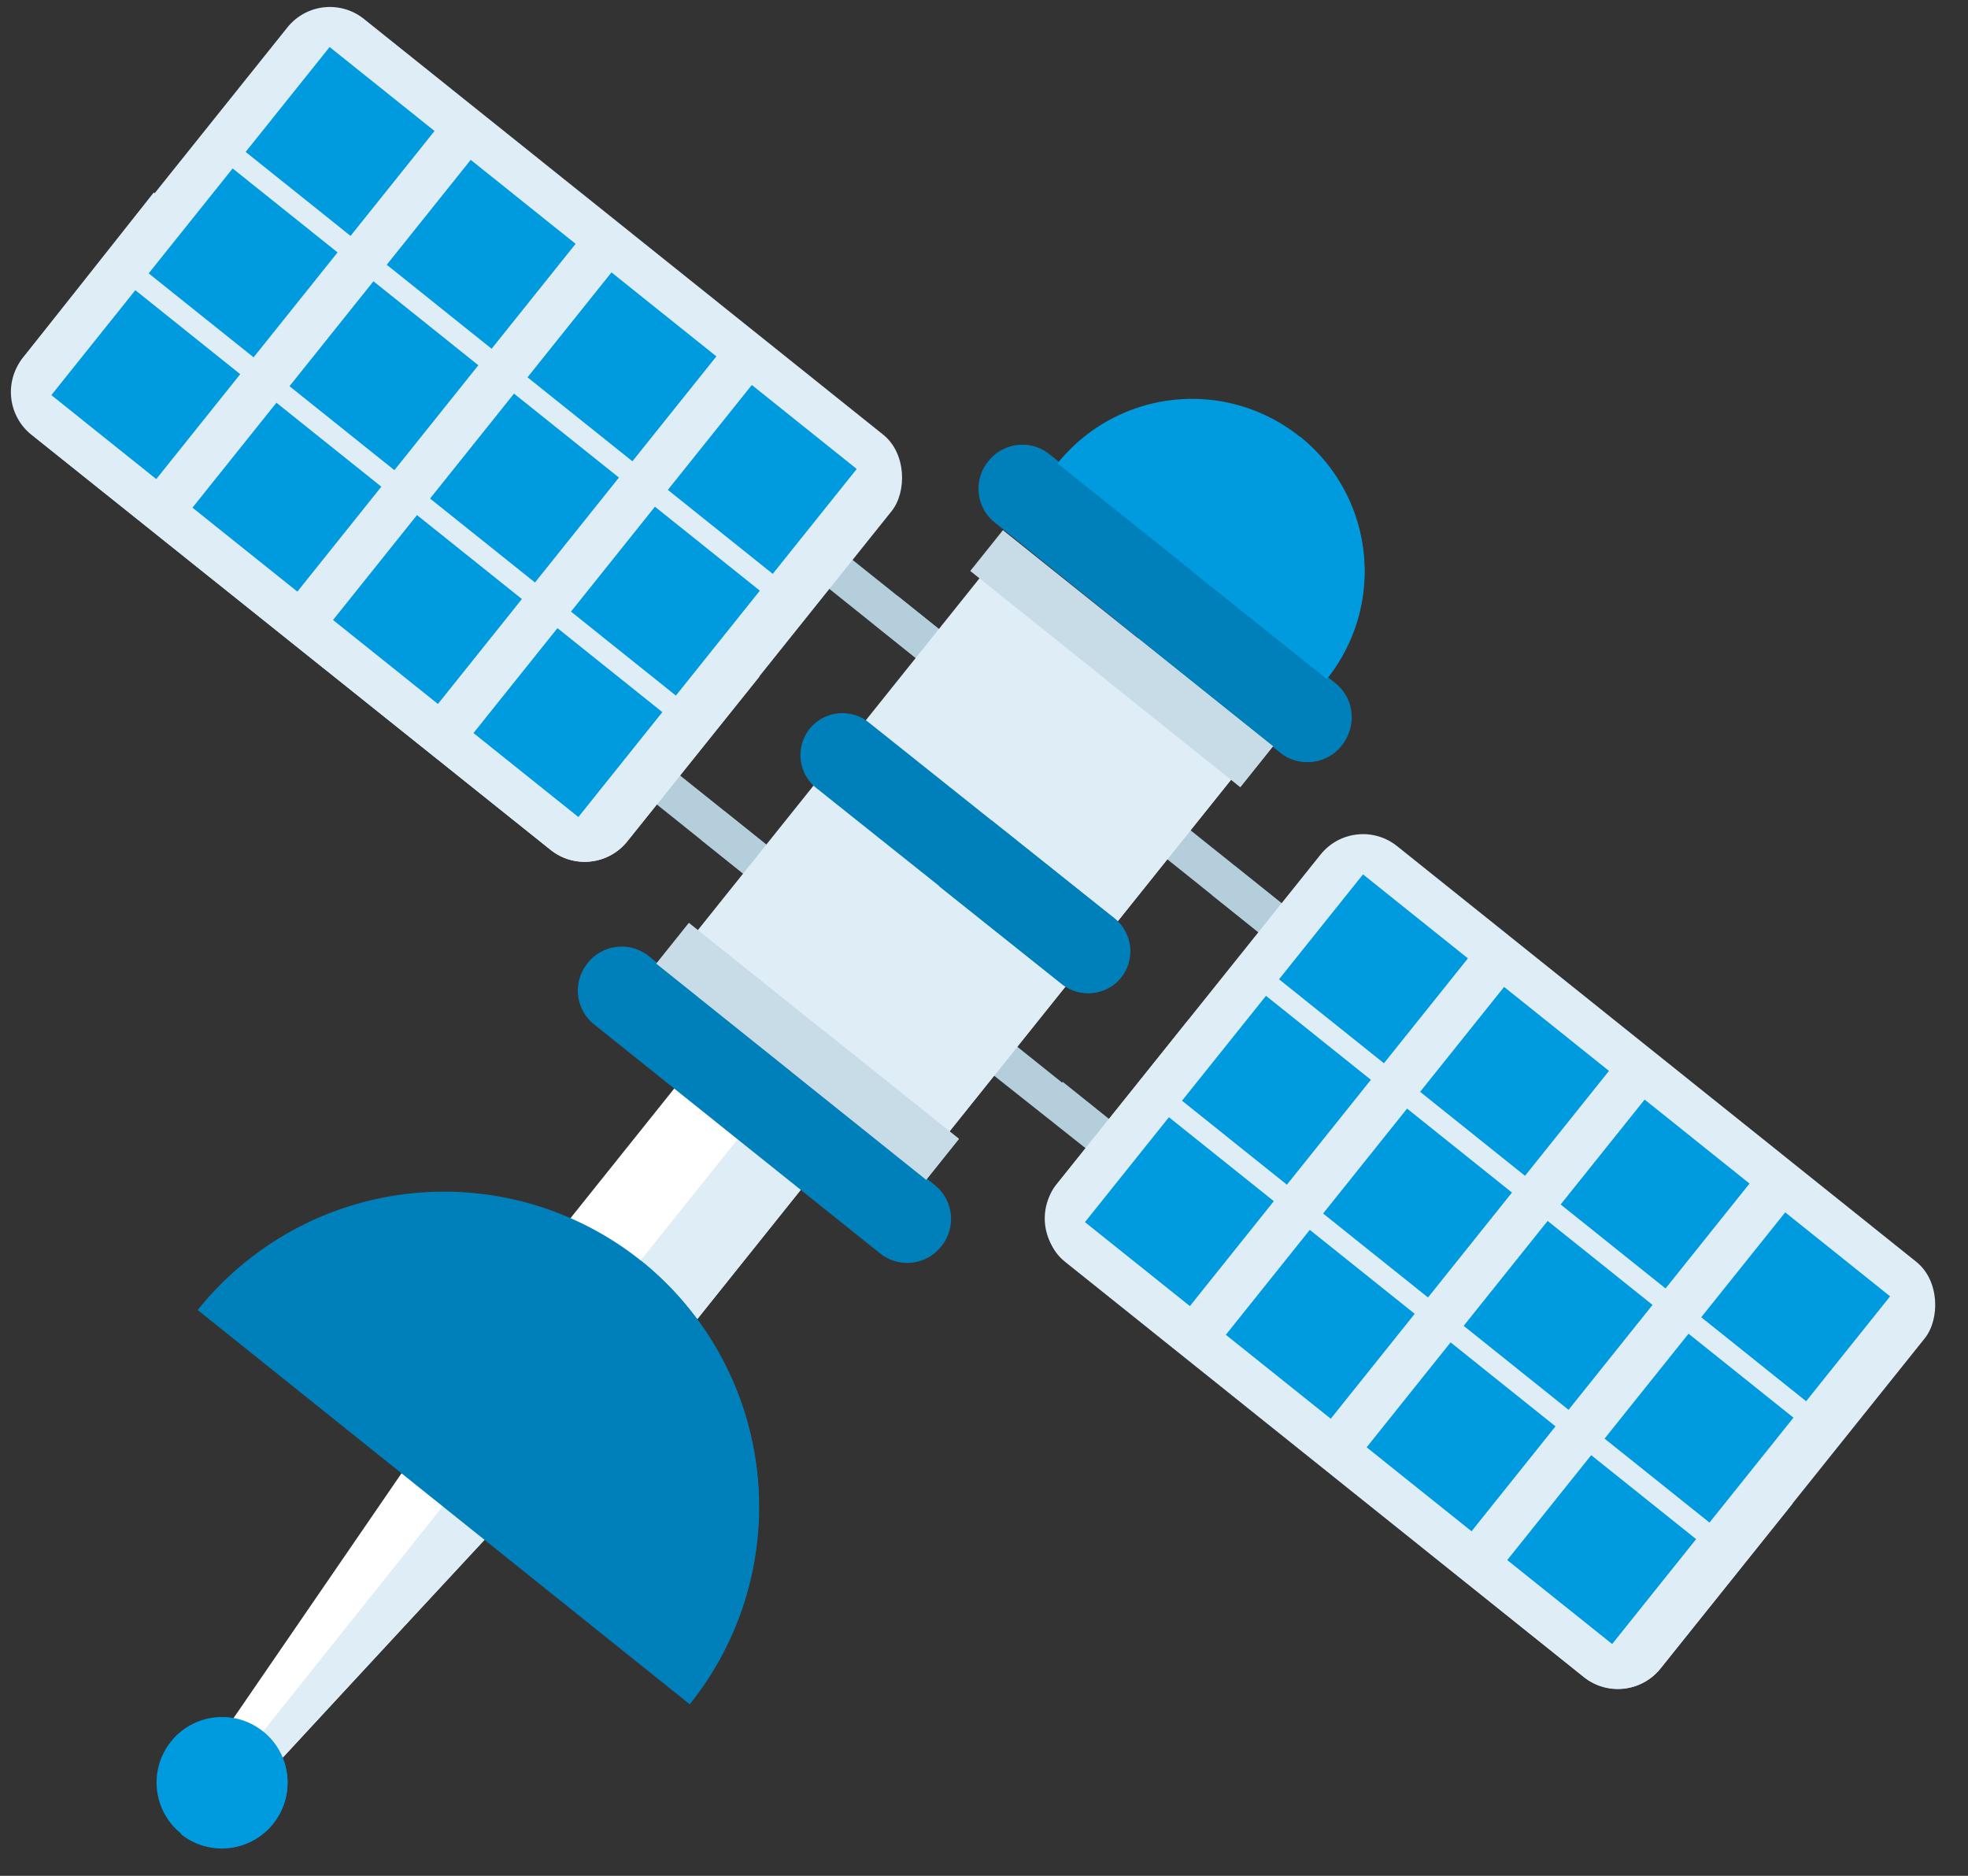 <svg id="Слой_1" data-name="Слой 1" xmlns="http://www.w3.org/2000/svg" viewBox="0 0 64 61"><rect x="0" y="0" width="64" height="61" fill="#333333" stroke="none"/><defs><style>.cls-1{fill:#b4cedb;}.cls-2{fill:#dfedf7;}.cls-3{fill:#009ade;}.cls-4{fill:#fff;}.cls-5{fill:#0080bb;}.cls-6{fill:#c8dce8;}</style></defs><title>satellite</title><g id="_Группа_" data-name="&lt;Группа&gt;"><g id="_Группа_2" data-name="&lt;Группа&gt;"><g id="_Группа_3" data-name="&lt;Группа&gt;"><path id="_Контур_" data-name="&lt;Контур&gt;" class="cls-1" d="M41.18,30.52l-3.51-2.81a.6.6,0,0,1-.09-.85h0a.6.6,0,0,1,.85-.09l3.51,2.81a.6.6,0,0,1,.09.85h0A.6.6,0,0,1,41.18,30.52Z"/><path id="_Контур_2" data-name="&lt;Контур&gt;" class="cls-1" d="M41.93,29.58l-1.76-1.41-.75.94,1.76,1.41a.6.6,0,0,0,.75-.94Z"/></g><g id="_Группа_4" data-name="&lt;Группа&gt;"><path id="_Контур_3" data-name="&lt;Контур&gt;" class="cls-1" d="M35.56,37.54,32,34.72a.6.6,0,0,1-.09-.85h0a.6.6,0,0,1,.85-.09l3.51,2.81a.6.6,0,0,1,.09.85h0A.6.6,0,0,1,35.56,37.54Z"/><path id="_Контур_4" data-name="&lt;Контур&gt;" class="cls-1" d="M36.32,36.59l-1.76-1.41-.75.94,1.76,1.41a.6.6,0,0,0,.75-.94Z"/></g><g id="_Группа_5" data-name="&lt;Группа&gt;"><path id="_Контур_5" data-name="&lt;Контур&gt;" class="cls-1" d="M30.18,21.72l-3.51-2.81a.6.6,0,0,1-.09-.85h0a.6.6,0,0,1,.85-.09l3.51,2.81a.6.6,0,0,1,.09.85h0A.6.6,0,0,1,30.18,21.72Z"/><path id="_Контур_6" data-name="&lt;Контур&gt;" class="cls-1" d="M30.94,20.78l-1.76-1.41-.75.94,1.76,1.41a.6.6,0,0,0,.75-.94Z"/></g><g id="_Группа_6" data-name="&lt;Группа&gt;"><path id="_Контур_7" data-name="&lt;Контур&gt;" class="cls-1" d="M24.57,28.73l-3.51-2.81a.6.6,0,0,1-.09-.85h0a.6.6,0,0,1,.85-.09l3.51,2.81a.6.6,0,0,1,.09.85h0A.6.6,0,0,1,24.57,28.73Z"/><path id="_Контур_8" data-name="&lt;Контур&gt;" class="cls-1" d="M25.32,27.79l-1.76-1.41-.75.94,1.76,1.41a.6.6,0,0,0,.75-.94Z"/></g></g><g id="_Группа_7" data-name="&lt;Группа&gt;"><g id="_Группа_8" data-name="&lt;Группа&gt;"><rect id="_Прямоугольник_" data-name="&lt;Прямоугольник&gt;" class="cls-2" x="2.29" y="5.48" width="25.17" height="17.3" rx="1.77" ry="1.77" transform="translate(12.09 -6.2) rotate(38.68)"/><path id="_Контур_9" data-name="&lt;Контур&gt;" class="cls-2" d="M5,6.26.75,11.63A1.78,1.78,0,0,0,1,14.12L17.91,27.64a1.78,1.78,0,0,0,2.49-.28L24.7,22Z"/></g><g id="_Группа_9" data-name="&lt;Группа&gt;"><rect id="_Прямоугольник_2" data-name="&lt;Прямоугольник&gt;" class="cls-3" x="8.88" y="2.42" width="4.37" height="4.37" transform="translate(5.3 -5.91) rotate(38.68)"/><rect id="_Прямоугольник_3" data-name="&lt;Прямоугольник&gt;" class="cls-3" x="13.46" y="6.08" width="4.37" height="4.37" transform="translate(8.6 -7.96) rotate(38.68)"/><rect id="_Прямоугольник_4" data-name="&lt;Прямоугольник&gt;" class="cls-3" x="18.04" y="9.74" width="4.37" height="4.37" transform="translate(11.89 -10.02) rotate(38.68)"/><rect id="_Прямоугольник_5" data-name="&lt;Прямоугольник&gt;" class="cls-3" x="22.61" y="13.41" width="4.37" height="4.37" transform="translate(15.18 -12.08) rotate(38.68)"/><rect id="_Прямоугольник_6" data-name="&lt;Прямоугольник&gt;" class="cls-3" x="5.72" y="6.37" width="4.37" height="4.37" transform="translate(7.08 -3.07) rotate(38.67)"/><rect id="_Прямоугольник_7" data-name="&lt;Прямоугольник&gt;" class="cls-3" x="10.3" y="10.03" width="4.37" height="4.37" transform="translate(10.37 -5.12) rotate(38.67)"/><rect id="_Прямоугольник_8" data-name="&lt;Прямоугольник&gt;" class="cls-3" x="14.87" y="13.69" width="4.37" height="4.37" transform="translate(13.66 -7.18) rotate(38.67)"/><rect id="_Прямоугольник_9" data-name="&lt;Прямоугольник&gt;" class="cls-3" x="19.45" y="17.36" width="4.37" height="4.37" transform="translate(16.96 -9.23) rotate(38.67)"/><rect id="_Прямоугольник_10" data-name="&lt;Прямоугольник&gt;" class="cls-3" x="2.56" y="10.32" width="4.37" height="4.37" transform="translate(8.85 -0.22) rotate(38.67)"/><rect id="_Прямоугольник_11" data-name="&lt;Прямоугольник&gt;" class="cls-3" x="7.14" y="13.98" width="4.37" height="4.37" transform="translate(12.15 -2.28) rotate(38.67)"/><rect id="_Прямоугольник_12" data-name="&lt;Прямоугольник&gt;" class="cls-3" x="11.71" y="17.64" width="4.37" height="4.37" transform="translate(15.44 -4.34) rotate(38.67)"/><rect id="_Прямоугольник_13" data-name="&lt;Прямоугольник&gt;" class="cls-3" x="16.29" y="21.31" width="4.37" height="4.37" transform="translate(18.73 -6.39) rotate(38.68)"/></g></g><g id="_Группа_10" data-name="&lt;Группа&gt;"><g id="_Группа_11" data-name="&lt;Группа&gt;"><rect id="_Прямоугольник_14" data-name="&lt;Прямоугольник&gt;" class="cls-2" x="35.89" y="32.38" width="25.17" height="17.3" rx="1.77" ry="1.77" transform="translate(36.27 -21.3) rotate(38.68)"/><path id="_Контур_10" data-name="&lt;Контур&gt;" class="cls-2" d="M38.65,33.16l-4.3,5.37A1.78,1.78,0,0,0,34.63,41L51.52,54.54A1.78,1.78,0,0,0,54,54.26l4.3-5.37Z"/></g><g id="_Группа_12" data-name="&lt;Группа&gt;"><rect id="_Прямоугольник_15" data-name="&lt;Прямоугольник&gt;" class="cls-3" x="42.49" y="29.32" width="4.37" height="4.37" transform="translate(29.48 -21.01) rotate(38.68)"/><rect id="_Прямоугольник_16" data-name="&lt;Прямоугольник&gt;" class="cls-3" x="47.07" y="32.98" width="4.37" height="4.37" transform="translate(32.78 -23.07) rotate(38.68)"/><rect id="_Прямоугольник_17" data-name="&lt;Прямоугольник&gt;" class="cls-3" x="51.64" y="36.64" width="4.37" height="4.37" transform="translate(36.07 -25.12) rotate(38.68)"/><rect id="_Прямоугольник_18" data-name="&lt;Прямоугольник&gt;" class="cls-3" x="56.22" y="40.31" width="4.37" height="4.37" transform="translate(39.36 -27.18) rotate(38.68)"/><rect id="_Прямоугольник_19" data-name="&lt;Прямоугольник&gt;" class="cls-3" x="39.33" y="33.27" width="4.37" height="4.37" transform="translate(31.26 -18.17) rotate(38.68)"/><rect id="_Прямоугольник_20" data-name="&lt;Прямоугольник&gt;" class="cls-3" x="43.91" y="36.93" width="4.37" height="4.37" transform="translate(34.55 -20.22) rotate(38.67)"/><rect id="_Прямоугольник_21" data-name="&lt;Прямоугольник&gt;" class="cls-3" x="48.48" y="40.59" width="4.37" height="4.37" transform="translate(37.84 -22.28) rotate(38.67)"/><rect id="_Прямоугольник_22" data-name="&lt;Прямоугольник&gt;" class="cls-3" x="53.06" y="44.26" width="4.37" height="4.37" transform="translate(41.14 -24.34) rotate(38.67)"/><rect id="_Прямоугольник_23" data-name="&lt;Прямоугольник&gt;" class="cls-3" x="36.17" y="37.22" width="4.37" height="4.37" transform="translate(33.03 -15.33) rotate(38.67)"/><rect id="_Прямоугольник_24" data-name="&lt;Прямоугольник&gt;" class="cls-3" x="40.74" y="40.88" width="4.37" height="4.37" transform="translate(36.33 -17.38) rotate(38.67)"/><rect id="_Прямоугольник_25" data-name="&lt;Прямоугольник&gt;" class="cls-3" x="45.32" y="44.54" width="4.37" height="4.37" transform="translate(39.62 -19.44) rotate(38.67)"/><rect id="_Прямоугольник_26" data-name="&lt;Прямоугольник&gt;" class="cls-3" x="49.9" y="48.21" width="4.37" height="4.37" transform="translate(42.91 -21.5) rotate(38.67)"/></g></g><g id="_Группа_13" data-name="&lt;Группа&gt;"><g id="_Группа_14" data-name="&lt;Группа&gt;"><g id="_Группа_15" data-name="&lt;Группа&gt;"><rect id="_Прямоугольник_27" data-name="&lt;Прямоугольник&gt;" class="cls-4" x="20.52" y="32.87" width="5.27" height="10.41" transform="translate(28.87 -6.12) rotate(38.67)"/><rect id="_Прямоугольник_28" data-name="&lt;Прямоугольник&gt;" class="cls-2" x="22.87" y="33.7" width="2.63" height="10.41" transform="translate(29.61 -6.58) rotate(38.67)"/></g><g id="_Группа_16" data-name="&lt;Группа&gt;"><rect id="_Прямоугольник_29" data-name="&lt;Прямоугольник&gt;" class="cls-2" x="25.66" y="18.62" width="10.48" height="19.53" transform="translate(24.51 -13.08) rotate(38.68)"/><rect id="_Прямоугольник_30" data-name="&lt;Прямоугольник&gt;" class="cls-2" x="30.32" y="20.26" width="5.24" height="19.53" transform="translate(25.99 -14) rotate(38.68)"/></g><g id="_Группа_17" data-name="&lt;Группа&gt;"><path id="_Контур_11" data-name="&lt;Контур&gt;" class="cls-5" d="M41.64,24.48,32.36,17a1.41,1.41,0,0,1-.22-2h0a1.41,1.41,0,0,1,2-.22l9.28,7.43a1.41,1.41,0,0,1,.22,2h0A1.41,1.41,0,0,1,41.64,24.48Z"/><path id="_Контур_12" data-name="&lt;Контур&gt;" class="cls-5" d="M43.62,24.26a1.41,1.41,0,0,0-.22-2l-4.64-3.71L37,20.76l4.64,3.71A1.41,1.41,0,0,0,43.62,24.26Z"/></g><g id="_Группа_18" data-name="&lt;Группа&gt;"><path id="_Контур_13" data-name="&lt;Контур&gt;" class="cls-5" d="M28.61,40.75l-9.28-7.43a1.41,1.41,0,0,1-.22-2h0a1.41,1.41,0,0,1,2-.22l9.28,7.43a1.41,1.41,0,0,1,.22,2h0A1.41,1.41,0,0,1,28.61,40.75Z"/><path id="_Контур_14" data-name="&lt;Контур&gt;" class="cls-5" d="M30.59,40.53a1.41,1.41,0,0,0-.22-2l-4.64-3.71L24,37l4.64,3.71A1.41,1.41,0,0,0,30.59,40.53Z"/></g><g id="_Группа_19" data-name="&lt;Группа&gt;"><path id="_Контур_15" data-name="&lt;Контур&gt;" class="cls-3" d="M42.27,14.2a5.61,5.61,0,0,0-7.88.87l8.76,7A5.61,5.61,0,0,0,42.27,14.2Z"/><path id="_Контур_16" data-name="&lt;Контур&gt;" class="cls-3" d="M43.15,22.08a5.61,5.61,0,0,0-.87-7.88l-3.51,4.38Z"/></g><g id="_Группа_20" data-name="&lt;Группа&gt;"><rect id="_Прямоугольник_31" data-name="&lt;Прямоугольник&gt;" class="cls-6" x="20.64" y="33.33" width="11.25" height="1.7" transform="translate(27.12 -8.91) rotate(38.68)"/><rect id="_Прямоугольник_32" data-name="&lt;Прямоугольник&gt;" class="cls-6" x="25.64" y="35.09" width="5.62" height="1.7" transform="translate(28.7 -9.9) rotate(38.67)"/></g><g id="_Группа_21" data-name="&lt;Группа&gt;"><rect id="_Прямоугольник_33" data-name="&lt;Прямоугольник&gt;" class="cls-6" x="30.84" y="20.57" width="11.25" height="1.7" transform="translate(21.39 -18.09) rotate(38.67)"/><rect id="_Прямоугольник_34" data-name="&lt;Прямоугольник&gt;" class="cls-6" x="35.85" y="22.33" width="5.62" height="1.7" transform="translate(22.97 -19.08) rotate(38.67)"/></g></g><g id="_Группа_22" data-name="&lt;Группа&gt;"><g id="_Группа_23" data-name="&lt;Группа&gt;"><path id="_Контур_17" data-name="&lt;Контур&gt;" class="cls-4" d="M7.85,57.19h0a1,1,0,0,1-.2-1.4l6.56-9.56A1,1,0,0,1,15.7,46L17,47.09a1,1,0,0,1,.1,1.52L9.25,57.1A1,1,0,0,1,7.85,57.19Z"/><path id="_Контур_18" data-name="&lt;Контур&gt;" class="cls-2" d="M17,47.09l-.67-.53L7.85,57.19h0a1,1,0,0,0,1.39-.1l7.89-8.49A1,1,0,0,0,17,47.09Z"/></g><g id="_Группа_24" data-name="&lt;Группа&gt;"><path id="_Контур_19" data-name="&lt;Контур&gt;" class="cls-5" d="M20.85,41a10.26,10.26,0,0,0-14.42,1.6l16,12.82A10.26,10.26,0,0,0,20.85,41Z"/><path id="_Контур_20" data-name="&lt;Контур&gt;" class="cls-5" d="M22.45,55.38A10.26,10.26,0,0,0,20.85,41l-6.41,8Z"/></g><g id="_Группа_25" data-name="&lt;Группа&gt;"><circle id="_Эллипс_" data-name="&lt;Эллипс&gt;" class="cls-3" cx="7.22" cy="57.97" r="2.13" transform="translate(-42.55 27.38) rotate(-51.33)"/><path id="_Контур_21" data-name="&lt;Контур&gt;" class="cls-3" d="M8.88,59.31a2.13,2.13,0,0,0-.33-3L5.88,59.64A2.13,2.13,0,0,0,8.88,59.31Z"/></g></g></g><g id="_Группа_26" data-name="&lt;Группа&gt;"><path id="_Контур_22" data-name="&lt;Контур&gt;" class="cls-5" d="M34.54,32l-8-6.38a1.37,1.37,0,0,1-.21-1.92h0a1.37,1.37,0,0,1,1.92-.21l8,6.38a1.37,1.37,0,0,1,.21,1.92h0A1.37,1.37,0,0,1,34.54,32Z"/><path id="_Контур_23" data-name="&lt;Контур&gt;" class="cls-5" d="M36.25,29.87l-4-3.19-1.71,2.14,4,3.19a1.37,1.37,0,0,0,1.71-2.14Z"/></g></g></svg>